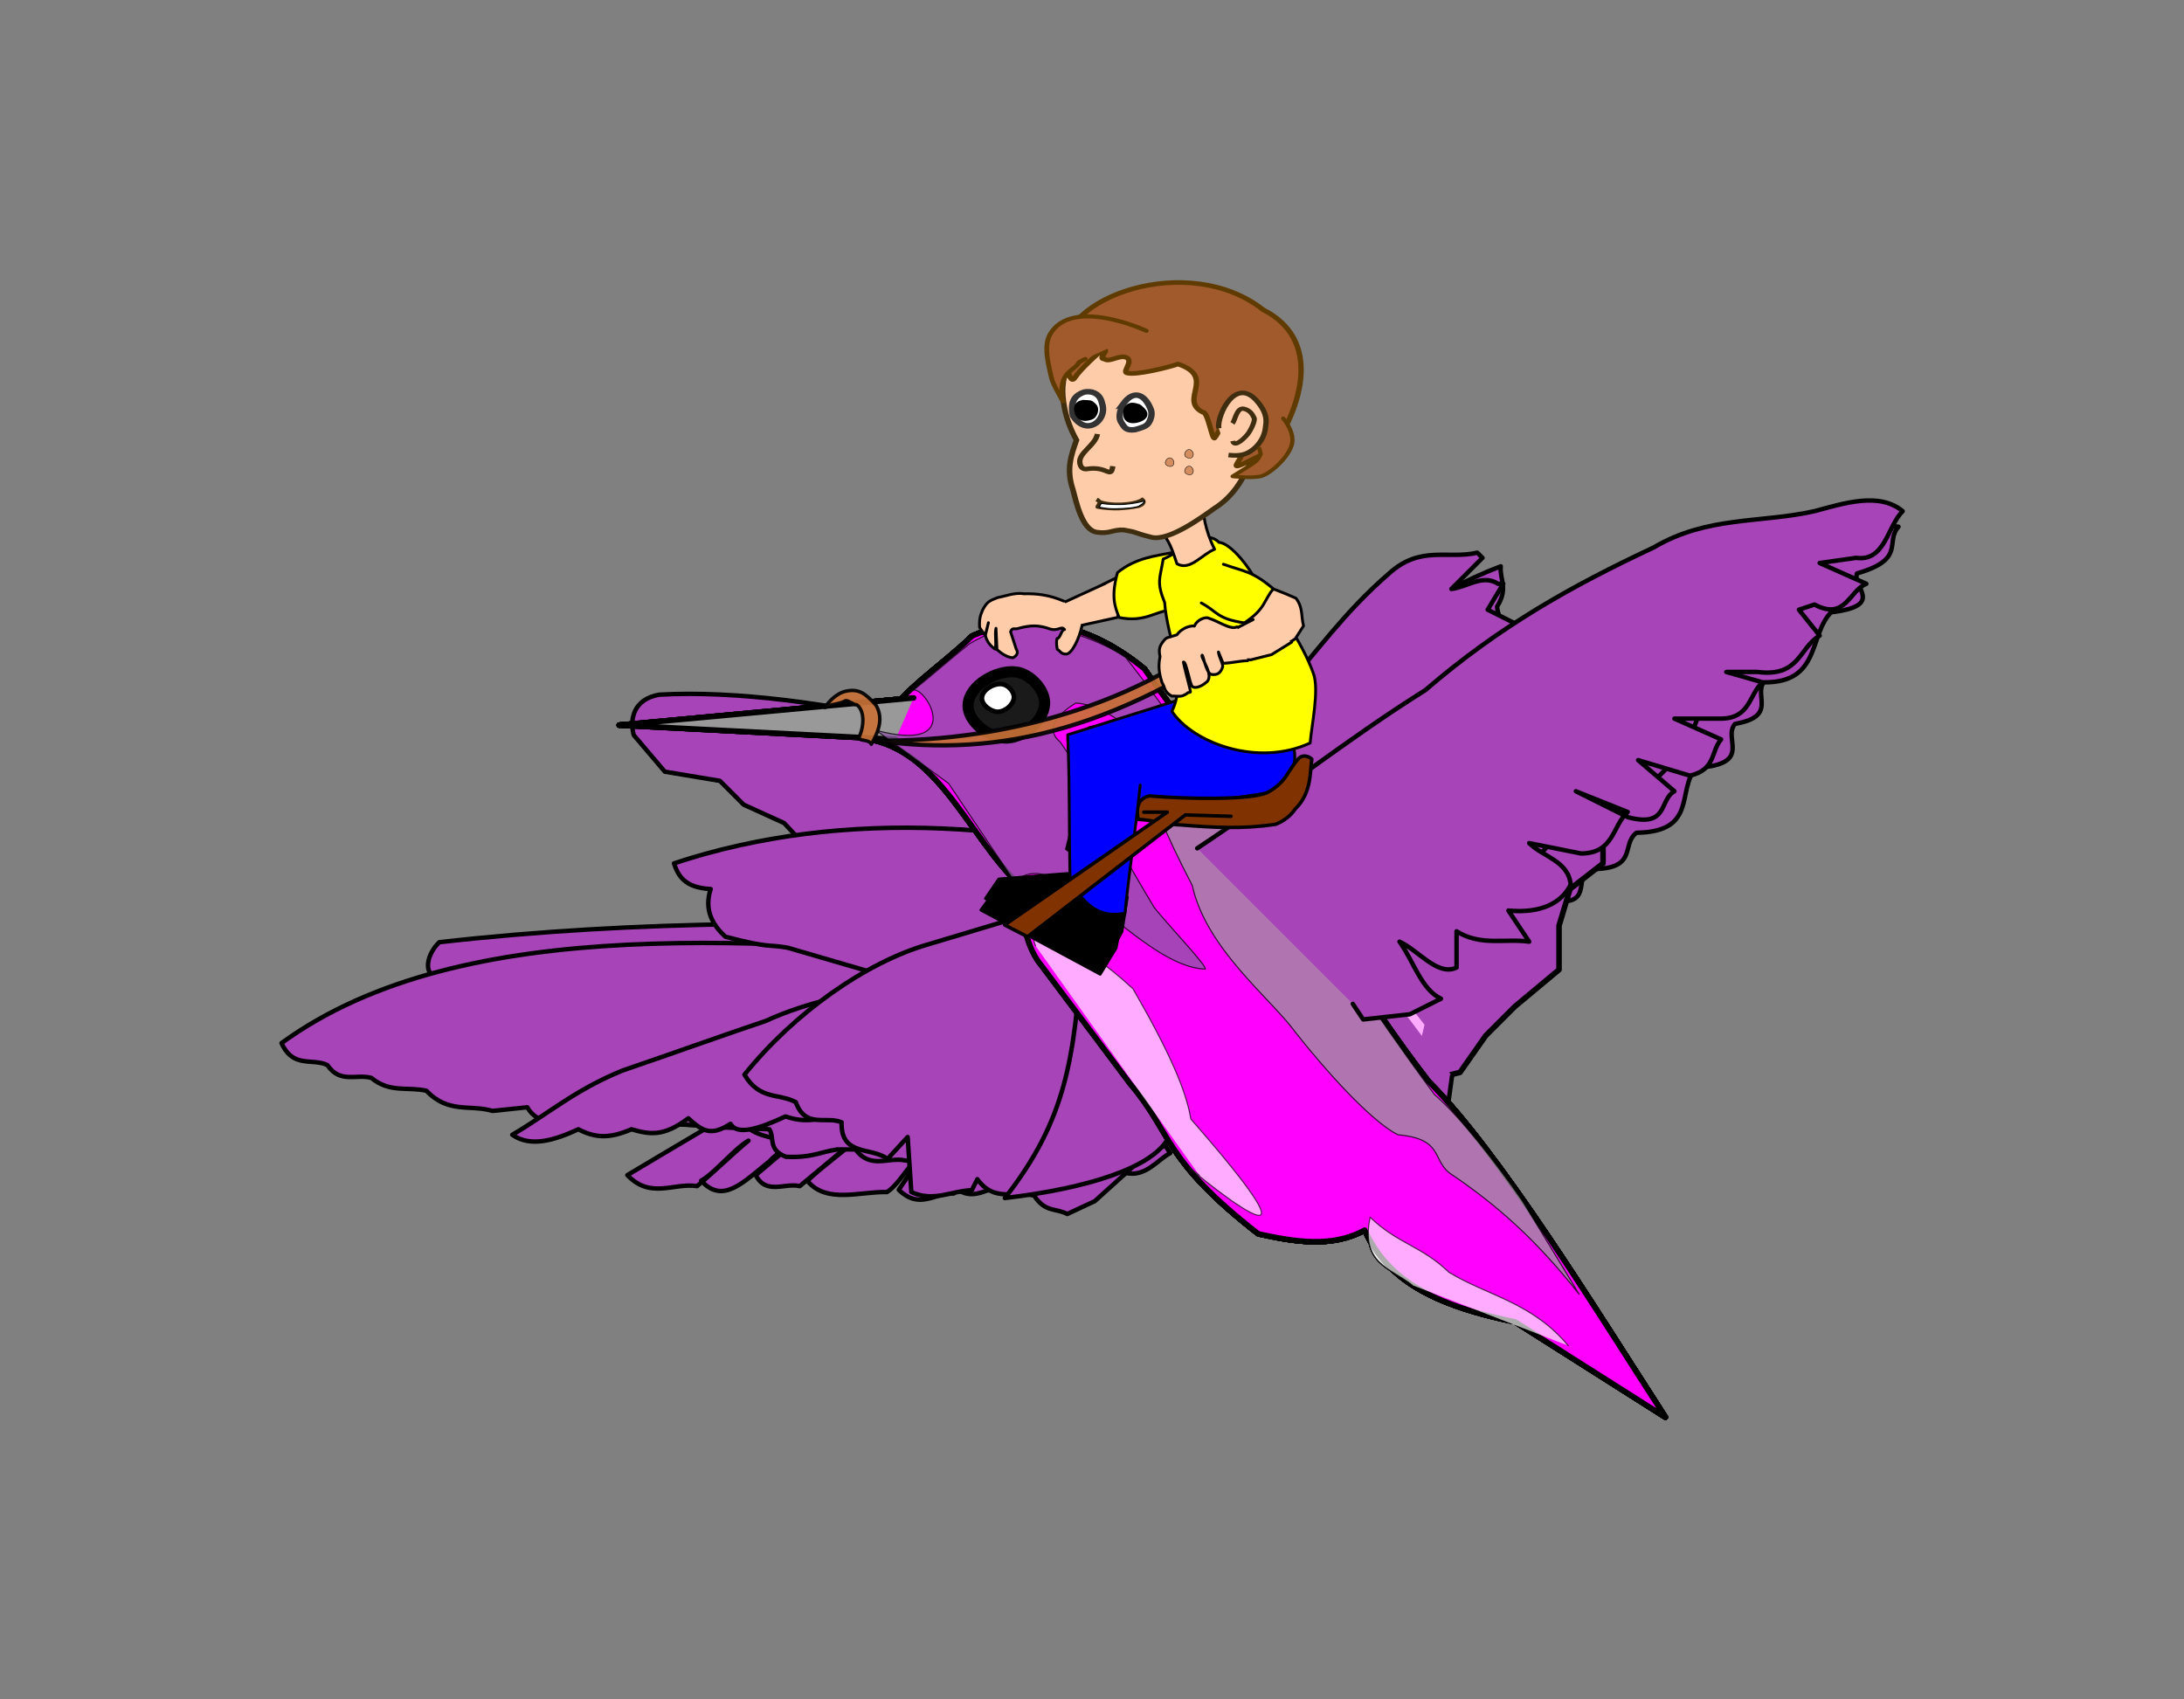 <?xml version="1.0" encoding="UTF-8" standalone="no"?>
<!-- Created with Inkscape (http://www.inkscape.org/) -->

<svg
   xmlns:dc="http://purl.org/dc/elements/1.1/"
   xmlns:cc="http://creativecommons.org/ns#"
   xmlns:rdf="http://www.w3.org/1999/02/22-rdf-syntax-ns#"
   xmlns:svg="http://www.w3.org/2000/svg"
   xmlns="http://www.w3.org/2000/svg"
   xmlns:xlink="http://www.w3.org/1999/xlink"
   xmlns:sodipodi="http://sodipodi.sourceforge.net/DTD/sodipodi-0.dtd"
   xmlns:inkscape="http://www.inkscape.org/namespaces/inkscape"
   width="312.84"
   height="243.426"
   id="svg26630"
   version="1.1"
   inkscape:version="0.48.5 r10040"
   sodipodi:docname="HummingBirdRider Animation.svg">
  <rect width="100%" height="100%" fill="#808080" stroke="none"/>
  <defs
     id="defs26632" />
  <sodipodi:namedview
     inkscape:document-units="in"
     pagecolor="#ffffff"
     bordercolor="#666666"
     borderopacity="1.0"
     inkscape:pageopacity="0.0"
     inkscape:pageshadow="2"
     inkscape:zoom="0.95874429"
     inkscape:cx="-71.693887"
     inkscape:cy="83.26231"
     inkscape:current-layer="layer1"
     id="namedview26634"
     showgrid="false"
     inkscape:window-width="1366"
     inkscape:window-height="705"
     inkscape:window-x="-8"
     inkscape:window-y="-8"
     inkscape:window-maximized="1"
     units="px"
     fit-margin-top="40"
     fit-margin-left="40"
     fit-margin-right="40"
     fit-margin-bottom="40" />
  <g
     inkscape:label="Layer 1"
     inkscape:groupmode="layer"
     id="layer1"
     transform="translate(-279.773,-278.339)">
    <g
       transform="matrix(-1.59,0,0,1.59,2010.142,147.566)"
       id="HummingBirdGrouped-8"
       inkscape:label="#g5467">
      <animateTransform
         type="translate"
         to="0 0"
         from="0 0"
         fill="freeze"
         dur="5s"
         begin="0s"
         attributeName="transform"
         id="animateTransform5543-4"
         repeatCount="1200"
         additive="sum"
         valuesH="0 -180; 0 -340;0 -520;0 -740"
         values="0 -12; 0 -22;9 -18;2 -22;0 -12" />
      <g
         inkscape:label="#g4363"
         id="Frame1-8-0"
         transform="translate(810,-182)">
        <animate
           values="visible;hidden;hidden;hidden;hidden;hidden;hidden;hidden"
           type="display"
           to="visible"
           from="hidden"
           fill="freeze"
           attributeName="visibility"
           repeatCount="6000"
           dur="200ms"
           begin="1s"
           id="animate5204-5-7" />
        <path
           style="fill:#a744b8;fill-opacity:1;fill-rule:nonzero;stroke:#000000;stroke-width:0.4;stroke-linecap:round;stroke-linejoin:round;stroke-miterlimit:4;stroke-opacity:1;stroke-dasharray:none;stroke-dashoffset:0"
           d="m 172.491,341.704 c -5.342,-8.371 -7.876,-10.712 -11.565,-14.209 -6.196,-5.81 -11.429,-9.787 -17.844,-12.226 0.11,1.212 -0.714,1.956 0.33,3.635 -0.11,1.432 -1.33,2.046 -0.33,4.296 -0.551,1.542 -1.861,1.799 -1.652,4.626 0.661,1.322 -0.314,2.644 1.983,3.965 0.551,1.101 -1.06,2.086 1.652,3.304 1.322,1.542 -0.16,3.259 3.965,4.626 1.101,1.212 -0.776,3.007 3.304,3.635 0.486,0.933 -0.863,1.997 3.635,2.644 0.661,0.881 -0.723,1.879 1.983,2.644 0.771,0.991 -0.97,2.275 2.313,2.974 1.873,0.441 1.35,3.86 5.618,1.322 3.762,-1.38 3.902,-2.293 4.626,-3.965"
           id="path3347-6-6"
           inkscape:connector-curvature="0"
           sodipodi:nodetypes="ccccccccccccccc"
           sodipodi:insensitive="true" />
        <use
           x="0"
           y="0"
           xlink:href="#HummingBirdBody-1-0"
           id="use4127-1-3"
           transform="translate(-110,0)"
           width="1260"
           height="765" />
        <path
           style="fill:#a744b8;fill-opacity:1;fill-rule:nonzero;stroke:#000000;stroke-width:0.4;stroke-linecap:round;stroke-linejoin:round;stroke-miterlimit:4;stroke-opacity:1;stroke-dasharray:none;stroke-dashoffset:0"
           d="m 169.869,343.014 c 0,-2.492 -14.487,-10.592 -21.73,-15.889 -15.733,-10.982 -28.428,-16.823 -40.89,-15.421 1.246,1.402 -0.72,2.921 3.739,4.206 0.447,1.214 -2.6,2.912 2.337,3.505 2.025,2.103 0.925,6.367 6.075,6.309 0.857,1.246 -1.236,3.076 2.57,3.739 1.168,1.324 -1.723,3.641 3.505,3.972 1.791,1.947 -0.185,5.764 5.374,5.841 1.48,1.09 -0.312,3.408 4.439,3.271 1.09,0.935 -0.477,3.446 3.271,2.804 1.013,1.636 -0.662,4.381 3.038,4.907 1.246,0.701 -0.224,2.57 3.739,2.103 1.48,0.701 0.915,3.154 4.439,2.103 1.558,0.467 0.954,2.074 4.673,1.402 0.691,1.451 2.025,0.623 3.038,0.935 1.324,-0.779 2.648,-1.558 3.972,-2.337 1.402,-0.857 2.804,-1.713 4.206,-2.57"
           id="path3345-8-6"
           inkscape:connector-curvature="0"
           sodipodi:nodetypes="cccccccccccccccccc"
           sodipodi:insensitive="true" />
      </g>
      <g
         inkscape:label="#g4370"
         id="Frame2-9-5"
         transform="translate(700,-182)">
        <animate
           id="animate5218-5-4"
           begin="1s"
           dur="200ms"
           repeatCount="6000"
           attributeName="visibility"
           fill="freeze"
           from="hidden"
           to="visible"
           type="display"
           values="hidden;visible;hidden;hidden;hidden;hidden;hidden;hidden" />
        <path
           style="fill:#a744b8;fill-opacity:1;fill-rule:nonzero;stroke:#000000;stroke-width:0.4;stroke-linecap:round;stroke-linejoin:round;stroke-miterlimit:4;stroke-opacity:1;stroke-dasharray:none;stroke-dashoffset:0"
           d="m 286.824,356.904 c 2.754,-1.322 4.806,-3.695 8.261,-3.965 2.63,0.29 5.377,1.048 8.591,2.974 10.881,3.685 18.725,8.655 28.088,14.209 -2.093,2.201 -4.186,0.661 -6.278,0.991 -1.212,-0.991 -3.421,-3.105 -4.632,-4.096 1.212,0.661 3.047,2.943 4.258,3.604 -1.939,2.149 -3.753,0.183 -6.191,-1.783 -0.881,-0.991 -2.136,-1.359 -3.018,-2.35 1.432,1.212 2.864,2.423 4.296,3.635 -0.948,1.827 -2.644,0.661 -3.965,0.991 -1.322,-1.101 -4.14,-3.45 -5.462,-4.551 0.881,0.991 3.882,3.105 4.763,4.096 -1.762,2.076 -4.772,0.91 -7.157,0.991 -1.212,-0.771 -2.299,-3.038 -3.51,-3.809 0.441,0.661 2.003,2.943 2.444,3.604 -1.902,1.856 -3.304,0.22 -4.957,0.33 -1.212,-1.542 -2.423,-3.084 -3.635,-4.626 1.212,1.322 2.423,2.644 3.635,3.965 -1.667,1.621 -3.084,0 -4.626,0 -0.881,-0.991 -1.762,-1.983 -2.644,-2.974 0.551,0.881 1.101,1.762 1.652,2.644 -2.026,1.151 -3.304,-0.441 -4.957,-0.661 -0.11,-0.991 -0.22,-1.983 -0.33,-2.974 0,1.101 0,2.203 0,3.304 -2.055,0.902 -2.864,-0.441 -4.296,-0.661 0.661,-1.873 1.322,-3.745 1.983,-5.618 -0.991,1.873 -1.234,3.87 -2.226,5.742 -1.85,0.447 -2.951,-1.226 -4.053,-1.777 0.881,-1.322 1.762,-2.644 2.644,-3.965 -0.881,0.881 -1.762,1.762 -2.644,2.644 -0.33,-0.551 -0.661,-1.101 -0.991,-1.652 0.881,-1.212 1.762,-2.423 2.644,-3.635"
           id="path6114-3-2"
           inkscape:connector-curvature="0"
           sodipodi:nodetypes="ccccccccccccccccccccccccccccccccc" />
        <g
           id="HummingBirdBody-1-0"
           inkscape:label="#g4117">
          <path
             sodipodi:nodetypes="ccccccccccccc"
             inkscape:connector-curvature="0"
             id="path6116-2-9"
             d="m 310.285,330.799 c -6.612,1.018 -9.252,8.812 -13.879,13.218 -0.077,3.007 -0.621,5.664 -1.983,7.27 -2.644,3.525 -5.287,7.049 -7.931,10.574 -3.855,4.516 -2.92,6.812 -11.565,13.548 -3.194,0.708 -6.622,1.298 -9.583,-0.33 -1.829,3.922 -5.177,6.559 -13.548,8.261 -4.516,2.864 -9.032,5.728 -13.548,8.591 6.609,-10.244 14.97,-23.875 21.345,-30.264 6.058,-7.82 10.597,-16.108 16.656,-23.929 3.208,-5.925 5.948,-8.812 8.922,-13.218 3.308,-2.744 8.952,-5.838 15.531,-2.974 3.194,3.084 5.454,4.065 9.583,9.252 z"
             style="fill:#ff00ff;fill-opacity:1;stroke:#000000;stroke-width:0.5;stroke-linecap:round;stroke-linejoin:round;stroke-miterlimit:4;stroke-opacity:1;stroke-dasharray:none;stroke-dashoffset:0" />
          <path
             sodipodi:nodetypes="ccccccccc"
             inkscape:connector-curvature="0"
             id="path6162-3-7"
             d="m 251.136,372.435 c 2.258,-3.249 5.507,-7.49 7.931,-9.583 6.058,-8.206 9.142,-13.438 15.696,-22.305 4.571,-5.452 16.082,-15.696 6.113,3.47 -1.267,5.728 -7.029,10.134 -9.287,13.218 -3.745,4.736 -7.325,8.316 -9.252,9.252 -4.296,0.386 -2.939,2.423 -4.922,3.635 -3.8,2.588 -7.435,5.673 -11.4,10.739 1.707,-2.809 3.415,-5.618 5.122,-8.426 z"
             style="opacity:0.768;fill:#999999;fill-opacity:1;fill-rule:nonzero;stroke:#000000;stroke-width:0.1;stroke-linecap:round;stroke-linejoin:round;stroke-miterlimit:4;stroke-opacity:1;stroke-dasharray:none;stroke-dashoffset:0" />
          <path
             sodipodi:nodetypes="ccc"
             inkscape:connector-curvature="0"
             id="path6118-3-3"
             d="m 305.975,327.125 26.52,2.453 -24.885,1.285"
             style="fill:#999999;stroke:#000000;stroke-width:0.5;stroke-linecap:round;stroke-linejoin:round;stroke-miterlimit:4;stroke-opacity:1;stroke-dasharray:none;stroke-dashoffset:0" />
          <path
             sodipodi:nodetypes="cccccccccccccc"
             inkscape:connector-curvature="0"
             id="path6140-4-7"
             d="m 296.862,343.715 c -3.816,-3.777 -11.241,7.647 -17.16,7.841 -0.195,-0.234 3.26,-3.883 4.584,-5.519 5.063,-8.451 5.527,-10.228 6.968,-12.72 0.506,-0.74 1.013,-1.48 1.519,-2.22 1.168,-0.935 0.701,-2.22 -1.402,-3.505 -3.427,0.156 -7.789,4.517 -16.239,12.384 3.855,-5.608 7.461,-11.06 11.753,-16.512 2.57,-1.683 4.953,-2.181 7.524,-3.116 2.602,0.366 4.361,0.607 6.495,1.877 1.636,1.285 3.458,2.913 5.094,4.198 -1.168,-0.273 -4.696,5.763 3.365,3.621 -2.181,1.597 -4.362,3.193 -6.542,4.79 -1.986,2.96 -3.972,5.919 -5.958,8.879 z"
             style="opacity:0.768;fill:#8c58a3;fill-opacity:1;fill-rule:nonzero;stroke:#000000;stroke-width:0.1;stroke-linecap:round;stroke-linejoin:round;stroke-miterlimit:4;stroke-opacity:1;stroke-dasharray:none;stroke-dashoffset:0" />
          <path
             sodipodi:nodetypes="aaaaa"
             inkscape:connector-curvature="0"
             id="path6120-1-2"
             d="m 294.175,327.71 c 0.104,1.542 1.959,3.051 3.505,3.038 1.517,-0.013 3.492,-1.524 3.388,-3.038 -0.119,-1.735 -2.598,-3.142 -4.323,-2.921 -1.286,0.165 -2.658,1.627 -2.57,2.921 z"
             style="fill:#1a1a1a;stroke:#000000;stroke-width:1;stroke-linecap:round;stroke-linejoin:round;stroke-miterlimit:4;stroke-opacity:1;stroke-dasharray:none;stroke-dashoffset:0" />
          <path
             sodipodi:nodetypes="aaaaa"
             inkscape:connector-curvature="0"
             id="path6120-5-1-6"
             d="m 296.94,327.106 c 0.044,0.645 0.819,1.275 1.465,1.27 0.634,-0.009 1.46,-0.637 1.417,-1.27 -0.05,-0.725 -1.086,-1.314 -1.807,-1.221 -0.538,0.069 -1.111,0.68 -1.075,1.221 z"
             style="fill:#ffffff;stroke:#000000;stroke-width:0.418;stroke-linecap:round;stroke-linejoin:round;stroke-miterlimit:4;stroke-opacity:1;stroke-dasharray:none;stroke-dashoffset:0" />
          <path
             sodipodi:nodetypes="cccc"
             inkscape:connector-curvature="0"
             id="path6142-3-0"
             d="m 247.005,385.487 c 3.249,-3.91 7.325,-4.516 10.739,-6.609 2.533,-2.423 4.571,-2.533 7.105,-4.957 0.881,4.186 -1.873,4.571 -3.8,6.113"
             style="opacity:0.671;fill:#ffffff;fill-opacity:1;fill-rule:nonzero;stroke:#000000;stroke-width:0.1;stroke-linecap:round;stroke-linejoin:round;stroke-miterlimit:4;stroke-opacity:1;stroke-dasharray:none;stroke-dashoffset:0" />
          <path
             sodipodi:nodetypes="cccc"
             inkscape:connector-curvature="0"
             id="path6142-0-8-1"
             d="m 280.236,370.141 c 5.551,-4.494 -15.652,13.676 0.764,-5.071 0.411,-2.507 1.874,-5.948 5.206,-11.726 5.032,-4.682 9.83,-6.442 8.787,-3.881"
             style="opacity:0.671;fill:#ffffff;fill-opacity:1;fill-rule:nonzero;stroke:#000000;stroke-width:0.1;stroke-linecap:round;stroke-linejoin:round;stroke-miterlimit:4;stroke-opacity:1;stroke-dasharray:none;stroke-dashoffset:0" />
        </g>
        <path
           style="fill:#a744b8;fill-opacity:1;fill-rule:nonzero;stroke:#000000;stroke-width:0.5;stroke-linecap:round;stroke-linejoin:round;stroke-miterlimit:4;stroke-opacity:1;stroke-dasharray:none;stroke-dashoffset:0"
           d="m 279.223,348.643 c -10.134,-18.064 -24.893,-21.589 -37.34,-27.427 0.33,1.322 0.661,2.644 0.991,3.965 -0.33,0.991 -0.661,1.983 -0.991,2.974 0.551,1.101 1.101,2.203 1.652,3.304 -0.551,1.212 -1.101,2.423 -1.652,3.635 0.661,0.991 1.322,1.983 1.983,2.974 0,1.322 0,2.644 0,3.965 0.991,0.771 1.983,1.542 2.974,2.313 0.33,1.101 0.661,2.203 0.991,3.304 0,1.322 0,2.644 0,3.965 1.322,1.101 2.644,2.203 3.965,3.304 0.881,0.881 1.762,1.762 2.644,2.644 0.771,1.101 1.542,2.203 2.313,3.304 1.322,0.33 2.644,0.661 3.965,0.991 1.101,0 2.203,0 3.304,0 1.212,-0.33 2.423,-0.661 3.635,-0.991 0.991,-0.441 1.157,-1.377 2.148,-1.817 0.22,-1.322 1.267,-2.148 1.487,-3.47 l 0,0"
           id="path6112-7-6"
           inkscape:connector-curvature="0"
           sodipodi:nodetypes="cccccccccccccccccccc"
           sodipodi:insensitive="true" />
      </g>
      <g
         inkscape:label="#g4385"
         id="Frame3-7-7"
         transform="translate(592,-182)">
        <animate
           id="animate5206-7-5"
           begin="1s"
           dur="200ms"
           repeatCount="6000"
           attributeName="visibility"
           from="hidden"
           to="visible"
           type="display"
           values="hidden;hidden;visible;hidden;hidden;hidden;hidden;hidden"
           fill="freeze" />
        <path
           style="fill:#a744b8;fill-opacity:1;stroke:#000000;stroke-width:0.4;stroke-linecap:round;stroke-linejoin:round;stroke-miterlimit:4;stroke-opacity:1;stroke-dasharray:none;stroke-dashoffset:0"
           d="m 395.043,359.713 c 3.965,-1.597 9.583,0.441 14.374,0.661 3.525,0.936 7.38,1.046 10.574,2.809 5.397,1.267 10.464,2.864 15.696,2.313 6.554,-1.046 14.099,-1.432 16.687,-5.122 -8.481,1.157 -14.815,0.826 -23.461,-2.478 -5.452,-2.533 -10.905,-5.067 -16.357,-7.6 -4.241,-0.716 -9.803,0.22 -13.548,0.826 l 0,0"
           id="path6104-3-4"
           inkscape:connector-curvature="0"
           sodipodi:nodetypes="cccccccc" />
        <path
           style="fill:#ffabff;fill-opacity:1;stroke:none"
           d="m 418.67,353.93 -7.104,-3.965 -12.392,1.652 0,2.148"
           id="path6106-1-1"
           inkscape:connector-curvature="0" />
        <use
           x="0"
           y="0"
           xlink:href="#HummingBirdBody-1-0"
           id="use4160-9-2"
           transform="translate(108,0)"
           width="1260"
           height="765" />
        <path
           style="fill:#ffabff;fill-opacity:1;stroke:none"
           d="m 367.947,356.574 0.578,2.396 1.983,1.239 4.048,-0.083 3.717,-2.313 3.8,-3.635 2.974,-4.874 1.652,-4.709 -0.248,-2.891 -1.652,-1.735 -3.057,0.496 -1.239,0.165"
           id="path6110-6-0"
           inkscape:connector-curvature="0" />
        <path
           style="fill:#a744b8;fill-opacity:1;stroke:#000000;stroke-width:0.4;stroke-linecap:round;stroke-linejoin:round;stroke-miterlimit:4;stroke-opacity:1;stroke-dasharray:none;stroke-dashoffset:0"
           d="m 381.33,340.052 c 2.561,-0.028 3.8,-0.964 5.618,1.817 4.158,-5.838 7.16,-7.049 10.739,-10.574 1.212,-0.386 2.341,0.551 2.148,2.809 -0.771,0.881 -1.542,1.762 -2.313,2.644 2.616,2.699 1.68,4.075 -0.33,6.113 2.093,0.138 1.873,1.101 2.809,1.652 -0.358,2.01 -2.616,3.69 -4.791,4.791 3.222,2.588 0.991,2.616 0,3.8 -2.093,0.275 -4.186,0.551 -6.278,0.826 1.542,0.881 3.084,1.762 4.626,2.644 1.212,1.046 0.441,2.423 -0.826,2.148 -5.342,-0.275 -6.058,-1.873 -9.087,-2.809 1.432,1.873 1.873,3.91 4.296,5.618 1.074,2.203 -0.33,3.002 -1.487,3.635 -2.891,-1.79 -4.296,-4.075 -6.444,-6.113 0.165,2.561 1.57,5.122 3.47,7.435 0.496,1.404 -0.248,2.065 -0.991,2.478 -3.277,-2.644 -4.406,-5.287 -6.609,-7.931 0.826,2.533 1.652,5.067 2.478,7.6 -3.497,0.055 -3.525,-3.855 -5.287,-5.783 0.551,2.754 1.101,5.507 1.652,8.261 -1.597,-0.799 -2.616,-1.597 -3.304,-5.122 -0.165,2.258 -0.33,4.516 -0.496,6.774 -1.597,-2.258 -3.194,-4.516 -4.791,-6.774 -0.22,-1.597 -0.441,-3.194 -0.661,-4.791"
           id="path6108-8-0"
           inkscape:connector-curvature="0"
           sodipodi:nodetypes="cccccccccccccccccccccccccc" />
      </g>
      <g
         inkscape:label="#g4394"
         id="Frame4-2-4"
         transform="translate(482,-182)">
        <animate
           values="hidden;hidden;hidden;visible;hidden;hidden;hidden;hidden"
           type="display"
           to="visible"
           from="hidden"
           fill="freeze"
           attributeName="visibility"
           repeatCount="6000"
           dur="200ms"
           begin="1s"
           id="animate5208-8-6" />
        <path
           style="fill:#a744b8;fill-opacity:1;stroke:#000000;stroke-width:0.4;stroke-linecap:round;stroke-linejoin:round;stroke-miterlimit:4;stroke-opacity:1;stroke-dasharray:none;stroke-dashoffset:0"
           d="m 511.855,347.982 c 19.111,-0.771 36.899,-0.881 54.853,1.157 1.163,1.116 1.328,2.731 0.496,2.974 -0.698,1.879 -2.644,1.762 -3.965,2.644 0.171,2.059 -1.652,1.873 -2.478,2.809 -1.443,1.137 -3.635,-0.22 -5.452,-0.33 -0.507,2.804 -1.762,2.864 -2.644,4.296 -1.461,-0.377 -2.423,0.991 -3.635,1.487 -1.788,1.467 -4.075,0.441 -6.113,0.661 -1.96,-0.018 -2.423,1.212 -3.635,1.817 -1.223,1.354 -3.194,1.212 -4.791,1.817 -1.42,-0.858 -2.093,-0.22 -3.139,-0.33 -1.487,0.386 -2.974,0.771 -4.461,1.157 -1.487,0.386 -2.974,0.771 -4.461,1.157 -1.267,0 -2.533,0 -3.8,0 -1.157,-0.661 -2.313,-1.322 -3.47,-1.983 -1.487,1.328 -2.974,0.661 -4.461,0.991 -1.887,0.267 -3.525,-1.212 -5.287,-1.817 -0.606,-0.661 -1.212,-1.322 -1.817,-1.983"
           id="path6100-0-0"
           inkscape:connector-curvature="0"
           sodipodi:nodetypes="ccccccccccccccccccc"
           sodipodi:insensitive="true" />
        <use
           x="0"
           y="0"
           xlink:href="#HummingBirdBody-1-0"
           id="use4158-2-7"
           transform="translate(218,0)"
           width="1260"
           height="765" />
        <path
           style="fill:#a744b8;fill-opacity:1;stroke:#000000;stroke-width:0.4;stroke-linecap:round;stroke-linejoin:round;stroke-miterlimit:4;stroke-opacity:1;stroke-dasharray:none;stroke-dashoffset:0"
           d="m 496.82,342.034 c -1.267,8.041 -0.386,10.794 4.791,14.044 1.322,0.11 2.644,0.22 3.965,0.33 3.084,0.22 3.525,-1.212 5.287,-1.817 0.606,-0.716 1.212,-1.432 1.817,-2.148 1.046,-0.991 2.093,-1.983 3.139,-2.974 1.212,-0.606 2.423,-1.212 3.635,-1.817 1.487,-0.055 2.974,-0.11 4.461,-0.165 0.936,-0.771 1.873,-1.542 2.809,-2.313 0.496,-0.716 0.991,-1.432 1.487,-2.148 1.707,-0.716 3.415,-1.432 5.122,-2.148 0.771,-0.826 1.542,-1.652 2.313,-2.478 1.212,-0.551 2.423,-1.101 3.635,-1.652 0.716,-0.716 1.432,-1.432 2.148,-2.148 1.652,-0.275 3.304,-0.551 4.957,-0.826 0.936,-1.101 1.873,-2.203 2.809,-3.304 0.386,-1.542 -0.055,-3.249 -2.313,-3.635 -13.823,-0.771 -34.421,4.736 -47.418,10.078"
           id="path6102-4-1"
           inkscape:connector-curvature="0"
           sodipodi:nodetypes="cccccccccccccccccc"
           sodipodi:insensitive="true" />
      </g>
      <g
         inkscape:label="#g4401"
         id="Frame5-5-7"
         transform="translate(368,-182)">
        <animate
           id="animate5210-0-7"
           begin="1s"
           dur="200ms"
           repeatCount="6000"
           attributeName="visibility"
           fill="freeze"
           from="hidden"
           to="visible"
           type="display"
           values="hidden;hidden;hidden;hidden;visible;hidden;hidden;hidden" />
        <path
           style="fill:#a744b8;fill-opacity:1;stroke:#000000;stroke-width:0.4;stroke-linecap:round;stroke-linejoin:round;stroke-miterlimit:4;stroke-opacity:1;stroke-dasharray:none;stroke-dashoffset:0"
           d="m 627.509,350.791 c 23.186,-1.762 50.998,-4.516 67.41,7.435 -1.046,2.313 -2.754,1.322 -4.131,1.983 -1.157,1.707 -2.644,0.771 -3.965,1.157 -1.652,1.377 -3.304,0.771 -4.957,1.157 -1.983,2.093 -3.965,1.212 -5.948,1.817 -1.046,-0.11 -2.093,-0.22 -3.139,-0.33 -0.936,1.652 -2.864,1.322 -4.296,1.983 -2.203,-0.22 -4.406,-0.441 -6.609,-0.661 -0.055,0 -0.11,0 -0.165,0 -2.203,0.165 -4.406,0.33 -6.609,0.496 -1.377,0.055 -2.754,0.11 -4.131,0.165 -0.496,0.826 0.165,1.817 -1.487,2.478 -2.368,0.11 -3.084,-0.441 -4.626,-0.661 -0.551,0 -1.101,0 -1.652,0 -1.322,1.817 -2.974,0.661 -4.461,0.991 -1.267,0.11 -2.533,0.22 -3.8,0.33 -8.206,0.606 -19.221,0.055 -20.653,-2.644"
           id="path6098-0-7"
           inkscape:connector-curvature="0"
           sodipodi:nodetypes="cccccccccccccccccc"
           sodipodi:insensitive="true" />
        <use
           x="0"
           y="0"
           xlink:href="#HummingBirdBody-1-0"
           id="use4156-0-3"
           transform="translate(332,0)"
           width="1260"
           height="765" />
        <path
           style="fill:#a744b8;fill-opacity:1;stroke:#000000;stroke-width:0.4;stroke-linecap:round;stroke-linejoin:round;stroke-miterlimit:4;stroke-opacity:1;stroke-dasharray:none;stroke-dashoffset:0"
           d="m 609.335,339.06 c 0.11,1.542 1.129,2.754 0.33,4.626 17.293,-5.507 34.586,-6.719 49.897,-1.652 -0.358,1.101 -0.964,2.203 -3.304,2.313 0.633,1.928 -0.22,3.277 -1.322,4.296 -4.103,1.074 -3.745,0.661 -5.618,0.991 -2.644,0.771 -5.287,1.542 -7.931,2.313 -1.432,1.212 -2.864,2.423 -4.296,3.635 -1.459,3.855 -2.423,1.762 -3.635,2.644 -4.378,-1.157 -5.948,-3.304 -8.922,-4.957 1.27,3.067 3.565,3.947 5.039,5.783 -2.699,2.836 -3.167,1.377 -4.378,1.817 -1.9,-1.074 -1.983,-2.644 -2.974,-3.965 -0.441,2.286 -1.542,3.084 -2.313,4.626 -2.644,-1.542 -4.544,-3.662 -5.948,-5.618 0.661,1.652 1.322,3.304 1.983,4.957 -7.573,1.515 -10.85,0.303 -12.557,-4.626 0.551,-9.005 2.423,-6.609 3.635,-9.913"
           id="path6096-6-3"
           inkscape:connector-curvature="0"
           sodipodi:nodetypes="cccccccccccccccccc"
           sodipodi:insensitive="true" />
      </g>
      <g
         inkscape:label="#g4408"
         id="Frame6-8-9"
         transform="translate(238,-182)">
        <animate
           values="hidden;hidden;hidden;hidden;hidden;visible;hidden;hidden"
           type="display"
           to="visible"
           from="hidden"
           fill="freeze"
           attributeName="visibility"
           repeatCount="6000"
           dur="200ms"
           begin="1s"
           id="animate5212-9-9" />
        <path
           style="fill:#a744b8;fill-opacity:1;stroke:#000000;stroke-width:0.4;stroke-linecap:round;stroke-linejoin:round;stroke-miterlimit:4;stroke-opacity:1;stroke-dasharray:none;stroke-dashoffset:0"
           d="m 749.608,351.287 c 3.635,-0.055 7.27,-0.11 10.905,-0.165 3.139,0.551 6.278,0.771 9.418,1.652 3.8,1.157 7.435,1.652 11.4,3.47 3.47,1.157 7.104,2.478 12.887,4.461 4.296,1.762 6.609,3.855 9.913,5.783 -1.652,1.157 -3.8,0.496 -5.948,-0.496 -1.597,0.826 -2.864,0.826 -4.791,0 -1.707,0.496 -2.919,0.661 -5.122,-0.991 -1.267,1.157 -2.038,1.652 -3.8,0.496 -0.6,1.095 -2.61,0.427 -4.957,-0.661 -1.707,0.606 -3.415,0.386 -5.122,-0.661 -0.991,-0.496 -1.983,-0.991 -2.974,-1.487 -1.542,1.432 -3.084,-0.441 -4.626,-0.661 -1.267,1.046 -2.533,0.11 -3.8,0.165 -1.157,0.441 -2.313,-0.441 -3.47,-0.661 -1.432,-0.386 -2.864,-0.771 -4.296,-1.157 -1.377,-0.551 -2.754,-1.101 -4.131,-1.652"
           id="path5752-4-8"
           inkscape:connector-curvature="0"
           sodipodi:nodetypes="cccccccccccccccccc"
           sodipodi:insensitive="true" />
        <use
           x="0"
           y="0"
           xlink:href="#HummingBirdBody-1-0"
           id="use4133-4-1"
           transform="translate(462,0)"
           width="1260"
           height="765" />
        <path
           style="fill:#a744b8;fill-opacity:1;stroke:#000000;stroke-width:0.4;stroke-linecap:round;stroke-linejoin:round;stroke-miterlimit:4;stroke-opacity:1;stroke-dasharray:none;stroke-dashoffset:0"
           d="m 749.512,351.654 c 0.386,-2.258 2.423,-5.177 5.618,-5.783 3.855,1.157 7.71,2.313 11.565,3.47 5.54,1.597 12.023,6.139 16.522,11.731 -1.377,2.313 -3.084,1.652 -4.626,2.478 -0.881,2.423 -2.754,1.212 -4.131,1.817 0.11,3.084 -2.754,2.203 -4.131,3.304 -0.606,-0.661 -1.212,-1.322 -1.817,-1.983 -0.11,1.652 -0.22,3.304 -0.33,4.957 -1.983,0.936 -3.635,-0.11 -5.452,-0.165 -0.165,-0.33 -0.33,-0.661 -0.496,-0.991 -1.542,2.148 -3.415,0.991 -5.122,1.487 -0.991,1.542 -1.983,1.101 -2.974,1.652 -0.826,-0.386 -1.652,-0.771 -2.478,-1.157 -1.101,-0.991 -2.203,-1.983 -3.304,-2.974 -0.771,-1.377 -1.542,-2.754 -2.313,-4.131 0.33,-2.754 0.661,-5.507 0.991,-8.261 0.826,-1.817 1.652,-3.635 2.478,-5.452 z"
           id="path5750-6-8"
           inkscape:connector-curvature="0"
           sodipodi:nodetypes="cccccccccccccccccc"
           sodipodi:insensitive="true" />
      </g>
      <g
         inkscape:label="#g4415"
         id="Frame7-6-6"
         transform="translate(122,-182)">
        <animate
           id="animate5214-1-6"
           begin="1s"
           dur="200ms"
           repeatCount="6000"
           attributeName="visibility"
           fill="freeze"
           from="hidden"
           to="visible"
           type="display"
           values="hidden;hidden;hidden;hidden;hidden;hidden;visible;hidden" />
        <path
           style="fill:#a744b8;fill-opacity:1;stroke:#000000;stroke-width:0.4;stroke-linecap:round;stroke-linejoin:round;stroke-miterlimit:4;stroke-opacity:1;stroke-dasharray:none;stroke-dashoffset:0"
           d="m 868.815,349.717 c 0.661,9.886 1.404,15.393 6.939,22.47 -7.545,-0.881 -13.273,-2.754 -14.705,-5.37 -0.854,-2.286 -1.707,-4.571 -2.561,-6.857"
           id="path5240-4-0"
           inkscape:connector-curvature="0"
           sodipodi:nodetypes="cccc"
           sodipodi:insensitive="true" />
        <use
           x="0"
           y="0"
           xlink:href="#HummingBirdBody-1-0"
           id="use4131-9-3"
           transform="translate(578,0)"
           width="1260"
           height="765" />
        <path
           style="fill:#a744b8;fill-opacity:1;stroke:#000000;stroke-width:0.4;stroke-linecap:round;stroke-linejoin:round;stroke-miterlimit:4;stroke-opacity:1;stroke-dasharray:none;stroke-dashoffset:0"
           d="m 856.92,363.467 c -0.779,-3.427 -1.888,-7.68 -2.667,-11.107 0.045,-2.813 0.668,-5.461 1.869,-7.944 0.8,-1.621 0.031,-3.573 -2.804,-5.608 -14.645,-0.727 -28.051,-6.493 -40.631,-12.754 0.901,7.666 7.503,11.119 13.196,13.25 4.343,5.492 8.851,7.763 14.35,9.785 0.467,1.09 0.935,2.181 1.402,3.271 1.09,0.623 1.024,1.907 2.115,2.53 3.894,2.804 6.302,7.26 13.17,8.577 z"
           id="path5238-6-8"
           inkscape:connector-curvature="0"
           sodipodi:nodetypes="cccccccccc"
           sodipodi:insensitive="true" />
      </g>
      <g
         inkscape:label="#g4422"
         id="Frame8-8-1"
         transform="translate(1.3681412e-7,-182)">
        <animate
           values="hidden;hidden;hidden;hidden;hidden;hidden;hidden;visible"
           type="display"
           to="visible"
           from="hidden"
           fill="freeze"
           attributeName="visibility"
           repeatCount="6000"
           dur="200ms"
           begin="1s"
           id="animate5216-8-2" />
        <path
           style="fill:#a744b8;fill-opacity:1;stroke:#000000;stroke-width:0.4;stroke-linecap:round;stroke-linejoin:round;stroke-miterlimit:4;stroke-opacity:1;stroke-dasharray:none;stroke-dashoffset:0"
           d="m 979.961,335.537 c -2.337,-2.96 -4.673,-5.919 -7.01,-8.879 -3.271,-3.583 -5.661,-7.166 -9.814,-10.748 -2.824,-2.563 -5.296,-1.246 -7.944,-1.869 -0.156,0.156 -0.312,0.312 -0.467,0.467 0.935,0.935 1.869,1.869 2.804,2.804 -1.402,-0.156 -2.804,-1.37 -4.206,-0.467 -0.156,0 -0.312,0 -0.467,0 0.467,0.779 0.935,1.558 1.402,2.337 -0.935,0.467 -1.869,0.935 -2.804,1.402 -2.231,0.5 -0.935,3.115 -1.402,4.673 0.779,0.312 1.558,-0.347 2.337,0.935 -0.805,0.996 -2.492,0.935 -3.739,1.402 0.467,0.779 0.935,1.558 1.402,2.337 2.651,5.464 9.358,15.689 17.299,22.387"
           id="path5236-9-5"
           inkscape:connector-curvature="0"
           sodipodi:nodetypes="ccccccccccccccc"
           sodipodi:insensitive="true" />
        <use
           x="0"
           y="0"
           xlink:href="#HummingBirdBody-1-0"
           id="use4129-1-0"
           transform="translate(700,0)"
           width="1260"
           height="765" />
        <path
           style="fill:#a744b8;fill-opacity:1;stroke:#000000;stroke-width:0.4;stroke-linecap:round;stroke-linejoin:round;stroke-miterlimit:4;stroke-opacity:1;stroke-dasharray:none;stroke-dashoffset:0"
           d="m 980.428,340.678 c -6.854,-4.517 -13.355,-9.74 -20.562,-14.258 -6.678,-5.752 -13.179,-9.387 -20.562,-12.847 -4.829,-2.854 -9.658,-2.181 -14.487,-3.271 -2.648,-0.705 -5.825,-1.763 -7.944,0 1.402,1.402 1.569,4.567 4.206,4.206 1.09,0.156 2.181,0.312 3.271,0.467 -1.402,0.623 -2.804,1.246 -4.206,1.869 1.558,0.623 1.881,3.362 4.673,1.869 0.467,0.156 0.935,0.312 1.402,0.467 -0.623,0.779 -1.246,1.558 -1.869,2.337 1.869,1.09 1.799,3.768 5.608,3.271 0.935,0 1.869,0 2.804,0 -1.09,0.312 -2.181,0.623 -3.271,0.935 1.246,1.09 1.082,3.239 3.739,3.271 1.402,0 2.804,0 4.206,0 -1.402,0.623 -2.804,1.246 -4.206,1.869 0.935,1.09 0.459,2.71 2.804,3.271 1.558,-0.467 3.115,-0.935 4.673,-1.402 -1.09,0.935 -2.181,1.869 -3.271,2.804 1.402,0.779 0.511,3.321 4.206,2.337 1.558,-0.779 3.115,-1.558 4.673,-2.337 -1.558,0.623 -3.115,1.246 -4.673,1.869 1.402,1.246 1.217,3.727 4.206,3.739 1.558,-0.312 3.115,-0.623 4.673,-0.935 -1.246,1.246 -3.55,1.611 -3.739,3.739 0.811,1.661 2.68,2.616 5.608,2.337 -0.623,0.935 -1.246,1.869 -1.869,2.804 2.181,-0.312 4.362,0.435 6.542,-0.935 0,1.09 0,2.181 0,3.271 1.713,0.808 3.427,-1.558 5.14,-2.337 -1.246,1.713 -1.963,4.309 -3.739,5.14 0.935,0.467 1.869,0.935 2.804,1.402 1.402,0.156 2.804,0.312 4.206,0.467 0.312,-0.467 0.623,-0.935 0.935,-1.402"
           id="path5234-3-9"
           inkscape:connector-curvature="0"
           sodipodi:nodetypes="ccccccccccccccccccccccccccccccccccc"
           sodipodi:insensitive="true" />
      </g>
      <path
         style="opacity:0.918;fill:#c87137;stroke:#000000;stroke-width:0.314;stroke-linecap:round;stroke-linejoin:round;stroke-miterlimit:4;stroke-opacity:1;stroke-dasharray:none;stroke-dashoffset:0"
         d="m 1009.785,149.299 c -0.769,-1.33 -1.039,-2.411 -0.437,-3.491 0.977,-1.122 1.58,-1.496 2.619,-1.309 0.998,0.166 1.746,1.081 1.995,1.496 -0.582,-0.333 -1.288,-0.291 -1.87,-0.623 -0.333,0 -0.665,0.374 -0.998,0.374 -0.675,0.499 -0.696,1.808 -0.226,2.868 0.206,0.463 -0.875,0.187 -1.083,0.686 z"
         id="path6591"
         inkscape:connector-curvature="0"
         sodipodi:nodetypes="ccccccsc" />
      <path
         style="opacity:0.918;fill:#c87137;fill-opacity:1;fill-rule:nonzero;stroke:#000000;stroke-width:0.388;stroke-linecap:round;stroke-linejoin:round;stroke-miterlimit:4;stroke-opacity:1;stroke-dasharray:none;stroke-dashoffset:0"
         d="m 1009.254,148.978 c -10.801,1.543 -22.174,-0.86 -36.284,-11.495 -0.197,-0.901 0.377,-1.408 2.562,-0.449 8.63,8.429 21.902,12.045 33.722,11.944 z"
         id="path7101"
         inkscape:connector-curvature="0"
         sodipodi:nodetypes="cccc" />
      <g
         id="HummingBirdRider"
         transform="matrix(0.629,0,0,0.629,799.162,45.142)"
         inkscape:label="#g7419-0">
        <title
           id="title7454-0">HummingBirdRider</title>
        <path
           style="fill:#0000ff;fill-opacity:1;fill-rule:nonzero;stroke:#000000;stroke-width:0.405;stroke-linecap:round;stroke-linejoin:round;stroke-miterlimit:4;stroke-opacity:1;stroke-dasharray:none;stroke-dashoffset:0"
           d="m 295.548,170.039 c -0.458,5.71 2.077,6.64 5.976,12.792 1.89,-1.322 3.483,-0.905 5.373,-2.227 -1.736,-6.901 -2.684,-10.926 -2.228,-15.833 -0.345,-0.514 -0.689,-1.028 -1.034,-1.543 -1.992,-0.304 -2.602,-0.914 -4.595,-1.218"
           id="path31358-2-0-1"
           inkscape:connector-curvature="0"
           sodipodi:nodetypes="cccccc"
           inkscape:transform-center-x="-7.6349195"
           inkscape:transform-center-y="-1.3745571" />
        <path
           style="fill:#000000;fill-opacity:1;fill-rule:nonzero;stroke:#000000;stroke-width:0.405;stroke-linecap:round;stroke-linejoin:round;stroke-miterlimit:4;stroke-opacity:1;stroke-dasharray:none;stroke-dashoffset:0"
           d="m 318.512,187.694 c -5.799,2.867 -11.598,5.734 -17.397,8.6 -0.719,-1.28 -1.439,-2.56 -2.158,-3.839 -0.255,-1.653 -0.511,-3.306 -0.766,-4.959 1.683,0.694 4.085,-0.088 5.695,-1.854 0.653,-0.536 1.307,-1.071 1.96,-1.607 3.585,0.286 7.171,0.573 10.756,0.859 0.637,0.933 1.274,1.866 1.911,2.8 z"
           id="path31360-45-2-4"
           inkscape:connector-curvature="0"
           inkscape:transform-center-x="3.7692003"
           inkscape:transform-center-y="8.261268"
           sodipodi:nodetypes="cccccccc" />
        <path
           style="fill:#ffccaa;fill-opacity:1;fill-rule:nonzero;stroke:#000000;stroke-width:0.405;stroke-linecap:round;stroke-linejoin:round;stroke-miterlimit:4;stroke-opacity:1;stroke-dasharray:none;stroke-dashoffset:0"
           d="m 294.092,138.91 c -0.392,1.958 -0.783,3.915 -1.175,5.873 2.447,0.881 4.894,1.762 7.341,2.643 0.489,-1.566 0.979,-3.132 1.468,-4.698 -2.545,-1.272 -5.09,-2.545 -7.634,-3.817 z"
           id="path30832-4-0-6"
           inkscape:connector-curvature="0"
           sodipodi:nodetypes="ccccc" />
        <path
           style="fill:#ffccaa;fill-opacity:1;fill-rule:nonzero;stroke:#000000;stroke-width:0.405;stroke-linecap:round;stroke-linejoin:round;stroke-miterlimit:4;stroke-opacity:1;stroke-dasharray:none;stroke-dashoffset:0"
           d="m 301.394,142.586 c 2.349,1.077 4.698,2.153 7.047,3.23 -0.489,1.077 -0.979,2.153 -1.468,3.23 -2.447,-0.538 -4.894,-1.077 -7.341,-1.615"
           id="path30834-09-2-0"
           inkscape:connector-curvature="0"
           sodipodi:nodetypes="cccc" />
        <path
           style="fill:#ffccaa;fill-opacity:1;fill-rule:nonzero;stroke:#000000;stroke-width:0.405;stroke-linecap:round;stroke-linejoin:round;stroke-miterlimit:4;stroke-opacity:1;stroke-dasharray:none;stroke-dashoffset:0"
           d="m 307.285,145.094 c 2.107,-0.911 3.986,-1.101 5.755,-1.049 1.216,-0.237 2.704,0.376 3.709,0.535 1.254,0.473 1.549,0.659 2.138,1.733 0.201,0.53 0.553,1.078 0.461,2.532 -0.176,0.367 -0.635,0.843 -0.812,1.21 -0.151,-0.622 -0.302,-1.245 -0.453,-1.867 0.145,0.574 0.29,1.148 0.435,1.721 -0.085,0.812 -0.72,1.655 -1.409,2.061 -0.208,-0.886 0.098,-2.096 -0.11,-2.982 -0.047,1.017 -0.094,2.033 -0.14,3.05 -0.734,0.646 -1.49,1.109 -2.296,1.172 -0.656,-0.363 -0.768,-0.793 -0.454,-1.275 0.268,-0.822 0.536,-1.644 0.804,-2.466 -0.309,-0.701 -0.502,-0.223 -1.254,-0.509 -1.631,-0.42 -2.695,-0.445 -4.21,0.057 -1.323,0.524 -1.827,-0.479 -2.265,0.151 0.437,-0.054 0.626,1.329 1.063,1.275 0.172,0.624 0.009,1.317 -0.029,1.557 l -2e-5,0 c -0.44,0.227 -0.48,0.7 -1.321,0.681 -0.803,-0.11 -1.822,-2.211 -2.214,-4.052"
           id="path30836-4-8-7"
           inkscape:connector-curvature="0"
           sodipodi:nodetypes="cccccccccccccccccccccc" />
        <path
           style="fill:#0000ff;fill-opacity:1;fill-rule:nonzero;stroke:#000000;stroke-width:0.405;stroke-linecap:round;stroke-linejoin:round;stroke-miterlimit:4;stroke-opacity:1;stroke-dasharray:none;stroke-dashoffset:0"
           d="m 306.13,172.043 c -2.474,-7.447 -10.876,-12.102 -22.395,-13.958 -8.244,4.315 -6.777,7.821 -0.893,13.324 6.055,0.139 11.327,0.876 17.096,4.208"
           id="path31356-88-6-1"
           inkscape:connector-curvature="0"
           sodipodi:nodetypes="cccc"
           inkscape:transform-center-x="7.5900604"
           inkscape:transform-center-y="7.5164852" />
        <path
           style="fill:#0000ff;fill-opacity:1;fill-rule:nonzero;stroke:#000000;stroke-width:0.405;stroke-linecap:round;stroke-linejoin:round;stroke-miterlimit:4;stroke-opacity:1;stroke-dasharray:none;stroke-dashoffset:0"
           d="m 306.65,164.215 c -8.378,-2.629 -16.756,-5.257 -25.134,-7.886 -0.818,2.67 -6.268,6.813 -7.086,9.483 -0.818,2.67 0.736,5.584 2.178,6.537 2.314,0.345 4.627,0.691 6.941,1.036 7.128,0.568 14.256,1.137 21.383,1.705"
           id="path31362-8-4-7"
           inkscape:connector-curvature="0"
           inkscape:transform-center-x="-9.319218"
           inkscape:transform-center-y="-4.39233"
           sodipodi:nodetypes="ccsccc" />
        <path
           style="fill:#ffff00;fill-opacity:1;fill-rule:nonzero;stroke:#000000;stroke-width:0.405;stroke-linecap:round;stroke-linejoin:round;stroke-miterlimit:4;stroke-opacity:1;stroke-dasharray:none;stroke-dashoffset:0"
           d="m 291.496,138.099 c 2.701,0.541 5.501,0.785 8.102,2.913 0.912,3.333 0.436,4.783 -0.238,6.43 -3.57,0.71 -4.96,-0.76 -7.439,-1.14"
           id="path31388-5-8-7"
           inkscape:connector-curvature="0"
           sodipodi:nodetypes="cccc" />
        <path
           style="fill:#ffff00;fill-opacity:1;fill-rule:nonzero;stroke:#000000;stroke-width:0.405;stroke-linecap:round;stroke-linejoin:round;stroke-miterlimit:4;stroke-opacity:1;stroke-dasharray:none;stroke-dashoffset:0"
           d="m 293.049,139.073 c -2.838,-1.177 -5.883,-4.533 -7.994,-2.388 -1.185,0.026 -3.441,2.219 -5.095,5.106 -1.353,2.361 -3.329,4.393 -4.806,6.676 -1.477,2.284 -2.756,4.62 -3.619,6.988 -0.862,2.368 0.278,7.545 0.469,9.958 7.621,3.534 16.925,-0.128 19.799,-4.541 -2.353,-4.775 0.692,-10.381 1.038,-15.572 1.211,-3.011 0.657,-3.426 0.208,-6.229 z"
           id="path31384-7-6-7"
           inkscape:connector-curvature="0"
           sodipodi:nodetypes="ccssscccc" />
        <path
           style="fill:#ffccaa;fill-opacity:1;fill-rule:nonzero;stroke:#000000;stroke-width:0.405;stroke-linecap:round;stroke-linejoin:round;stroke-miterlimit:4;stroke-opacity:1;stroke-dasharray:none;stroke-dashoffset:0"
           d="m 286.421,144.91 -0.397,-0.793 c -3.891,2.129 -5.699,5.645 -9.59,7.774 -0.538,-0.44 -1.771,-0.98 -2.309,-1.42 -0.392,-0.612 -0.783,-1.223 -1.175,-1.835 0.367,-1.321 0.04,-2.643 1.101,-3.964 3.939,-1.772 6.392,-2.354 10.331,-3.333"
           id="path30838-6-5-7"
           inkscape:connector-curvature="0"
           sodipodi:nodetypes="ccccccc" />
        <path
           style="fill:#ffff00;fill-opacity:1;fill-rule:nonzero;stroke:#000000;stroke-width:0.405;stroke-linecap:round;stroke-linejoin:round;stroke-miterlimit:4;stroke-opacity:1;stroke-dasharray:none;stroke-dashoffset:0"
           d="m 284.432,139.81 c -3.114,1.107 -4.048,0.926 -7.162,3.52 1.384,1.626 1.083,2.856 4.153,4.879 3.974,-0.586 3.784,-1.569 6.172,-2.85"
           id="path31386-18-0-3"
           inkscape:connector-curvature="0"
           sodipodi:nodetypes="cccc" />
        <path
           style="fill:#ffccaa;fill-opacity:1;fill-rule:nonzero;stroke:#000000;stroke-width:0.405;stroke-linecap:round;stroke-linejoin:round;stroke-miterlimit:4;stroke-opacity:1;stroke-dasharray:none;stroke-dashoffset:0"
           d="m 280.162,147.735 4.576,2.365 -1.187,3.297 -3.04,0.106 -2.984,-0.748 -2.877,-1.786"
           id="path31348-92-9-3"
           inkscape:connector-curvature="0"
           sodipodi:nodetypes="cccccc" />
        <path
           style="fill:#ffccaa;fill-opacity:1;fill-rule:nonzero;stroke:#000000;stroke-width:0.405;stroke-linecap:round;stroke-linejoin:round;stroke-miterlimit:4;stroke-opacity:1;stroke-dasharray:none;stroke-dashoffset:0"
           d="m 294.008,134.226 c -1.557,2.007 -1.883,2.268 -2.922,5.521 -1.903,1.073 -3.599,-1.384 -5.398,-2.076 1.419,-2.838 1.696,-5.26 1.765,-7.267"
           id="path31390-4-6-9"
           inkscape:connector-curvature="0"
           sodipodi:nodetypes="cccc" />
        <path
           style="fill:#ffccaa;fill-opacity:1;fill-rule:nonzero;stroke:#000000;stroke-width:0.405;stroke-linecap:round;stroke-linejoin:round;stroke-miterlimit:4;stroke-opacity:1;stroke-dasharray:none;stroke-dashoffset:0"
           d="m 282.494,148.787 c 0.905,0.465 2.692,-0.832 4.037,-1.248 0.44,-0.245 1.681,0.202 2.048,1.132 0.612,-0.122 1.898,0.348 2.51,1.253 1.539,0.484 1.435,0.36 1.765,0.702 0.822,0.955 0.84,1.453 0.65,2.418 0.24,1.248 0.22,2.132 -0.294,3.744 -0.465,0.636 -0.203,1.272 -1.395,1.909 -0.881,-0.049 -1.243,0.265 -2.227,-0.406 -0.012,-0.159 -0.44,-0.059 -0.452,-0.218 -0.012,-0.159 1.04,-4.081 1.027,-4.24 -0.391,-0.257 -0.873,3.01 -1.278,3.485 -0.212,0.249 -1.068,0.239 -2.057,-0.64 -1.15,-0.944 0.944,-3.575 0.65,-3.844 -0.147,-0.135 -0.541,2.671 -1.388,2.769 -0.744,0.086 -1.267,-0.146 -1.569,-1.137 0.049,-0.685 0.565,-1.396 0.614,-2.081 l 0,-2e-5 c -0.22,0.538 -0.44,1.077 -0.661,1.615 -1.175,-0.025 -2.349,-0.346 -3.524,-0.371"
           id="path31350-31-1-8"
           inkscape:connector-curvature="0"
           sodipodi:nodetypes="cccccccccscscssccccc" />
        <g
           id="Head-3-5-2-3-1"
           inkscape:label="#g26508"
           transform="matrix(0.693,0,0,0.594,-27.715,-245.955)">
          <path
             style="fill:#ffccaa;fill-opacity:1;fill-rule:evenodd;stroke:#3f2d10;stroke-width:1.148;stroke-linecap:butt;stroke-linejoin:miter;stroke-miterlimit:4;stroke-opacity:1;stroke-dasharray:none;display:inline"
             d="m 458.308,587.457 c 16.282,0.694 24.37,6.875 25.322,19.167 0.154,2.569 -0.317,7.629 -2.843,12.876 1.099,3.646 2.157,7.028 0.765,11.842 -0.772,3.416 -1.964,9.817 -4.919,10.364 -2.685,0.497 -3.368,-0.686 -5.617,-0.536 -3.112,0.609 -1.654,0.57 -5.718,1.757 -3.596,1.05 -10.421,-4.824 -13.082,-7.024 -7.576,-5.569 -8.468,-16.61 -11.602,-24.463 -1.391,-7.425 -5.278,-10.01 -3.304,-16.779 2.871,-7.373 12.813,-8.646 20.998,-7.204 z"
             id="path3714-3-6-4-4-8-6-6-3-8-8"
             sodipodi:nodetypes="ccccscsccccc"
             inkscape:connector-curvature="0" />
          <path
             style="fill:#ffffff;fill-rule:evenodd;stroke:#333333;stroke-width:1.327px;stroke-linecap:butt;stroke-linejoin:miter;stroke-opacity:1;display:inline"
             d="m 471.102,610.731 c 0.89,1.997 0.985,3.588 0.377,4.61 -0.609,1.023 -0.831,1.924 -2.755,1.652 -1.51,-0.503 -2.386,-0.769 -2.869,-1.675 -0.484,-0.906 -0.747,-2.123 -0.46,-3.098 0.536,-1.676 1.363,-2.993 2.356,-3.419 0.993,-0.426 2.152,0.039 3.352,1.93 z"
             id="path3724-2-6-6-0-4-3-6-3-9-2"
             sodipodi:nodetypes="cscscsc"
             inkscape:connector-curvature="0" />
          <path
             style="fill:#ffffff;fill-rule:evenodd;stroke:#333333;stroke-width:1.327px;stroke-linecap:butt;stroke-linejoin:miter;stroke-opacity:1;display:inline"
             d="m 477.656,607.913 c 1.353,-0.233 1.843,0.115 2.358,0.428 0.515,0.314 0.905,0.705 1.179,1.187 0.274,0.482 0.432,1.055 0.482,1.732 0.051,0.676 -0.006,1.456 -0.16,2.352 -0.901,1.687 -1.969,2.394 -2.963,2.446 -0.994,0.052 -1.914,-0.55 -2.521,-1.483 -0.606,-0.932 -0.898,-2.195 -0.636,-3.462 0.262,-1.267 0.532,-2.679 2.26,-3.2 z"
             id="path3726-4-1-0-6-8-9-3-4-3-6"
             sodipodi:nodetypes="cssscsssc"
             inkscape:connector-curvature="0" />
          <path
             sodipodi:nodetypes="ccccccc"
             inkscape:connector-curvature="0"
             id="path3734-2-8-7-1-6-21-0-1-4-6"
             d="m 476.644,633.901 c -1.687,1.507 -7.644,1.335 -9.479,-0.101 -0.445,0.42 -0.344,0.837 0.034,1.266 0.245,0.177 0.72,0.455 1.01,0.476 1.309,0.296 2.526,0.43 3.863,0.527 1.142,0.055 3.241,-0.098 4.356,-0.385 0.389,-0.096 -1.151,-1.282 0.15,-1.933"
             style="fill:#784421;fill-opacity:1;stroke:#3f2d10;stroke-width:0.761;stroke-linecap:butt;stroke-linejoin:miter;stroke-miterlimit:4;stroke-opacity:1;stroke-dasharray:none;display:inline" />
          <path
             style="fill:#000000;fill-rule:evenodd;stroke:#000000;stroke-width:1.327px;stroke-linecap:butt;stroke-linejoin:miter;stroke-opacity:1;display:inline"
             d="m 468.362,611.326 c 0.34,-0.07 0.803,-0.282 1.257,-0.105 0.453,0.178 0.949,0.752 0.859,2.105 -0.069,1.049 -0.644,1.411 -1.306,1.438 -0.661,0.027 -1.409,-0.281 -1.824,-0.572 -0.833,-0.584 -0.62,-1.36 -0.098,-1.938 0.522,-0.578 0.667,-0.836 1.111,-0.929 z"
             id="path3736-1-4-1-8-0-9-0-1-4-0"
             sodipodi:nodetypes="sssssss"
             inkscape:connector-curvature="0" />
          <path
             style="fill:#a05a2c;fill-opacity:1;fill-rule:evenodd;stroke:#603b00;stroke-width:1.106;stroke-linecap:butt;stroke-linejoin:miter;stroke-miterlimit:4;stroke-opacity:1;stroke-dasharray:none;display:inline"
             d="m 483.529,599.17 c 1.026,-14.293 -25.985,-25.201 -41.296,-11.121 -12.328,7.308 -8.024,23.49 -1.573,34.39 1.937,0.011 8.154,5.001 6.947,2.732 -2.868,-5.396 -5.041,-13.785 0.299,-16.076 1.517,2.028 2.879,7.711 4.304,9.87 0.554,0.84 1.364,-6.514 2.545,-6.215 4.913,-2.988 -2.932,-8.433 5.033,-11.578 1.977,0.788 8.65,2.764 10.585,2.146 0.967,-0.309 -1.362,-2.8 0.026,-3.677 1.388,-0.878 3.6,1.261 4.596,0.312 1.738,0.026 -1.639,-2.823 0.558,-1.969 0.527,0.205 4.711,4.855 5.434,6.268 1.47,2.874 1.808,-4.81 2.542,-5.083 z"
             id="path3716-9-9-7-9-9-8-8-3-6-3"
             sodipodi:nodetypes="cccscsccsscsscc"
             inkscape:connector-curvature="0" />
          <path
             style="fill:#ffccaa;fill-opacity:1;fill-rule:evenodd;stroke:#3f2d10;stroke-width:1.106;stroke-linecap:butt;stroke-linejoin:miter;stroke-miterlimit:4;stroke-opacity:1;stroke-dasharray:none;display:inline"
             d="m 451.387,616.669 c 0.408,-3.061 -3.509,-12.976 -8.14,-6.258 -2.07,3.004 -1.683,4.684 -1.484,6.377 0.201,1.722 1.05,3.565 2.473,4.902 1.423,1.337 2.786,1.715 5.14,1.411"
             id="path3730-1-6-7-4-3-23-8-8-0-8"
             sodipodi:nodetypes="csssc"
             inkscape:connector-curvature="0" />
          <path
             style="fill:#ffccaa;fill-opacity:1;fill-rule:evenodd;stroke:#3f2d10;stroke-width:1.039;stroke-linecap:butt;stroke-linejoin:miter;stroke-miterlimit:4;stroke-opacity:1;stroke-dasharray:none;display:inline"
             d="m 448.55,615.462 c -0.58,-0.781 -0.875,-3.956 -2.412,-3.502 -1.375,0.406 -1.787,1.569 -2.066,2.207 -0.279,0.638 0.7,2.949 1.287,3.845 0.587,0.895 2.766,3.459 3.126,1.712"
             id="path3732-8-3-7-1-0-4-2-7-6-0"
             sodipodi:nodetypes="cssss"
             inkscape:connector-curvature="0" />
          <path
             style="fill:#000000;fill-rule:evenodd;stroke:#000000;stroke-width:1.327px;stroke-linecap:butt;stroke-linejoin:miter;stroke-opacity:1;display:inline"
             d="m 478.367,610.536 c 0.798,-0.043 0.92,-0.117 1.476,0.089 0.553,0.214 1.073,0.936 0.622,2.404 -0.312,1.013 -1.023,1.226 -1.671,1.167 -0.648,-0.06 -1.233,-0.392 -1.29,-0.478 -0.609,-0.804 -0.708,-1.931 -0.237,-2.454 0.577,-0.642 0.64,-0.71 1.104,-0.735 z"
             id="path3738-1-7-3-4-0-0-3-4-6-1"
             sodipodi:nodetypes="sssssss"
             inkscape:connector-curvature="0" />
          <path
             sodipodi:nodetypes="ccssccccc"
             inkscape:connector-curvature="0"
             id="path4597-2-8-0-8-23-0-2-1-2"
             d="m 475.68,634.768 0.426,0.88 c 0,0 -1.354,0.441 -3.353,0.422 -0.831,-0.007 -2.255,-0.101 -3.043,-0.198 -0.826,-0.102 -1.768,-0.4 -1.768,-0.4 l -0.947,-0.731 -0.283,-0.609 c 0.808,0.342 2.501,0.73 4.358,0.887 1.614,0.065 3.22,0.015 4.61,-0.252 z"
             style="fill:#ffffff;fill-opacity:1;stroke:#000000;stroke-width:0.242;stroke-linecap:round;stroke-linejoin:round;stroke-miterlimit:4;stroke-opacity:1;stroke-dasharray:none;stroke-dashoffset:0.539;display:inline" />
          <path
             style="fill:#ffccaa;fill-opacity:1;fill-rule:evenodd;stroke:#3f2d10;stroke-width:1.106;stroke-linecap:butt;stroke-linejoin:miter;stroke-miterlimit:4;stroke-opacity:1;stroke-dasharray:none;display:inline"
             d="m 476.461,618.036 c 0.411,2.703 3.789,4.479 3.645,6.766 -0.086,1.377 -0.758,1.805 -1.481,1.663 -4.267,-0.814 -4.94,2.556 -5.334,-0.671"
             id="path3728-6-9-2-7-7-1-6-7-8-5"
             sodipodi:nodetypes="cscc"
             inkscape:connector-curvature="0" />
          <path
             sodipodi:nodetypes="cssccc"
             inkscape:connector-curvature="0"
             id="path4898-6-3-6-9-5-7-4-0"
             d="m 466.346,593.155 c 0,0 15.309,-8.35 19.886,0.802 1.53,3.06 0.136,8.118 -0.254,10.48 -0.242,1.462 -2.403,5.732 -2.403,5.732 1.254,-7.266 -2.506,-7.289 -3.324,-9.453 l -1.274,-0.782"
             style="fill:#a05a2c;fill-opacity:1;stroke:#603b00;stroke-width:0.978;stroke-linecap:round;stroke-linejoin:round;stroke-miterlimit:4;stroke-opacity:1;stroke-dasharray:none;stroke-dashoffset:0.539;display:inline" />
          <path
             sodipodi:nodetypes="cssccc"
             inkscape:connector-curvature="0"
             id="path4898-9-0-8-3-8-0-9-9-9"
             d="m 438.061,614.261 c 0,0 -2.521,3.36 -1.763,6.414 0.758,3.054 4.302,6.873 6.331,7.535 1.745,0.57 5.89,0.039 5.89,0.039 -5.369,-3.929 -4.949,-3.456 -5.81,-5.393 l 0.295,-1.329"
             style="fill:#a05a2c;fill-opacity:1;stroke:#603b00;stroke-width:0.88;stroke-linecap:round;stroke-linejoin:round;stroke-miterlimit:4;stroke-opacity:1;stroke-dasharray:none;stroke-dashoffset:0.539;display:inline" />
          <path
             style="fill:#d38d5f;fill-opacity:1;stroke:#000000;stroke-width:0.101;stroke-linecap:round;stroke-linejoin:round;stroke-miterlimit:4;stroke-opacity:1;stroke-dasharray:none;stroke-dashoffset:0.539;display:inline"
             d="m 461.57,623.772 c 0.552,0.076 0.991,0.927 0.82,1.458 -0.144,0.446 -0.84,0.765 -1.275,0.592 -0.38,-0.151 -0.538,-0.738 -0.456,-1.139 0.086,-0.421 0.486,-0.969 0.911,-0.911 z"
             id="use58993-5-98-9-3-6-4"
             inkscape:connector-curvature="0"
             sodipodi:nodetypes="sssss" />
          <path
             style="fill:#d38d5f;fill-opacity:1;stroke:#000000;stroke-width:0.101;stroke-linecap:round;stroke-linejoin:round;stroke-miterlimit:4;stroke-opacity:1;stroke-dasharray:none;stroke-dashoffset:0.539;display:inline"
             d="m 457.57,625.772 c 0.552,0.076 0.991,0.927 0.82,1.458 -0.144,0.446 -0.84,0.765 -1.275,0.592 -0.38,-0.151 -0.538,-0.738 -0.456,-1.139 0.086,-0.421 0.486,-0.969 0.911,-0.911 z"
             id="use58993-5-6-9-7-1-3-7"
             inkscape:connector-curvature="0"
             sodipodi:nodetypes="sssss" />
          <path
             style="fill:#d38d5f;fill-opacity:1;stroke:#000000;stroke-width:0.101;stroke-linecap:round;stroke-linejoin:round;stroke-miterlimit:4;stroke-opacity:1;stroke-dasharray:none;stroke-dashoffset:0.539;display:inline"
             d="m 457.57,621.772 c 0.552,0.076 0.991,0.927 0.82,1.458 -0.144,0.446 -0.84,0.765 -1.275,0.592 -0.38,-0.151 -0.538,-0.738 -0.456,-1.139 0.086,-0.421 0.486,-0.969 0.911,-0.911 z"
             id="use58993-5-5-1-2-9-7-8"
             inkscape:connector-curvature="0"
             sodipodi:nodetypes="sssss" />
        </g>
        <path
           style="fill:#803300;fill-opacity:1;fill-rule:nonzero;stroke:#000000;stroke-width:0.5;stroke-linecap:round;stroke-linejoin:round;stroke-miterlimit:4;stroke-opacity:1;stroke-dasharray:none;stroke-dashoffset:0"
           d="m 273.744,167.74 c 1.454,1.586 1.619,3.271 4.362,4.758 2.346,1.123 11.532,0.958 16.952,0.496 1.728,0.444 1.855,1.817 1.586,3.37 -1.586,0 -4.56,0.793 -6.146,0.793 -4.593,0.363 -8.691,0.628 -13.55,-0.096 -0.559,-0.202 -1.98,-0.896 -2.806,-2.185 -2.379,-2.346 -2.082,-5.188 -2.379,-7.138 0.363,-0.397 1.322,-0.793 1.983,0 z"
           id="path7662"
           inkscape:connector-curvature="0"
           sodipodi:nodetypes="cccccccccc" />
        <path
           style="fill:#0000ff;fill-opacity:1;fill-rule:nonzero;stroke:#000000;stroke-width:0.405;stroke-linecap:round;stroke-linejoin:round;stroke-miterlimit:4;stroke-opacity:1;stroke-dasharray:none;stroke-dashoffset:0"
           d="m 306.737,164.281 c -0.379,7.751 -0.114,16.94 -0.493,24.692 -2.02,1.101 -4.04,2.202 -6.06,3.303 -0.543,-0.761 -1.085,-1.521 -1.628,-2.282 -0.804,-7.503 -1.409,-11.04 -2.213,-18.543"
           id="path31364-7-0-5"
           inkscape:connector-curvature="0"
           inkscape:transform-center-x="-9.2666646"
           inkscape:transform-center-y="5.2747687"
           sodipodi:nodetypes="ccccc" />
        <path
           style="fill:#000000;fill-opacity:1;fill-rule:nonzero;stroke:#000000;stroke-width:0.405;stroke-linecap:round;stroke-linejoin:round;stroke-miterlimit:4;stroke-opacity:1;stroke-dasharray:none;stroke-dashoffset:0"
           d="m 319.166,189.346 c -5.697,3.065 -11.393,6.13 -17.09,9.195 -0.763,-1.254 -1.526,-2.508 -2.289,-3.763 -0.312,-1.643 -0.625,-3.286 -0.937,-4.929 1.936,0.295 3.823,-0.014 5.627,-2.049 0.634,-0.558 1.269,-1.116 1.903,-1.674 3.593,0.162 7.186,0.325 10.78,0.487 0.669,0.911 1.337,1.821 2.006,2.732 z"
           id="path31360-2-95-0-9"
           inkscape:connector-curvature="0"
           inkscape:transform-center-x="2.057131"
           inkscape:transform-center-y="8.5848295"
           sodipodi:nodetypes="cccccccc" />
        <path
           style="fill:#803300;fill-opacity:1;fill-rule:nonzero;stroke:#000000;stroke-width:0.5;stroke-linecap:round;stroke-linejoin:round;stroke-miterlimit:4;stroke-opacity:1;stroke-dasharray:none;stroke-dashoffset:0"
           d="m 432.119,166.691 6.543,-0.198 22.602,17.447 3.271,-1.685 -23.296,-16.159 3.37,0"
           id="path7707"
           inkscape:connector-curvature="0"
           sodipodi:nodetypes="cccccc"
           transform="translate(-148.777,9.228)" />
      </g>
    </g>
  </g>
</svg>
